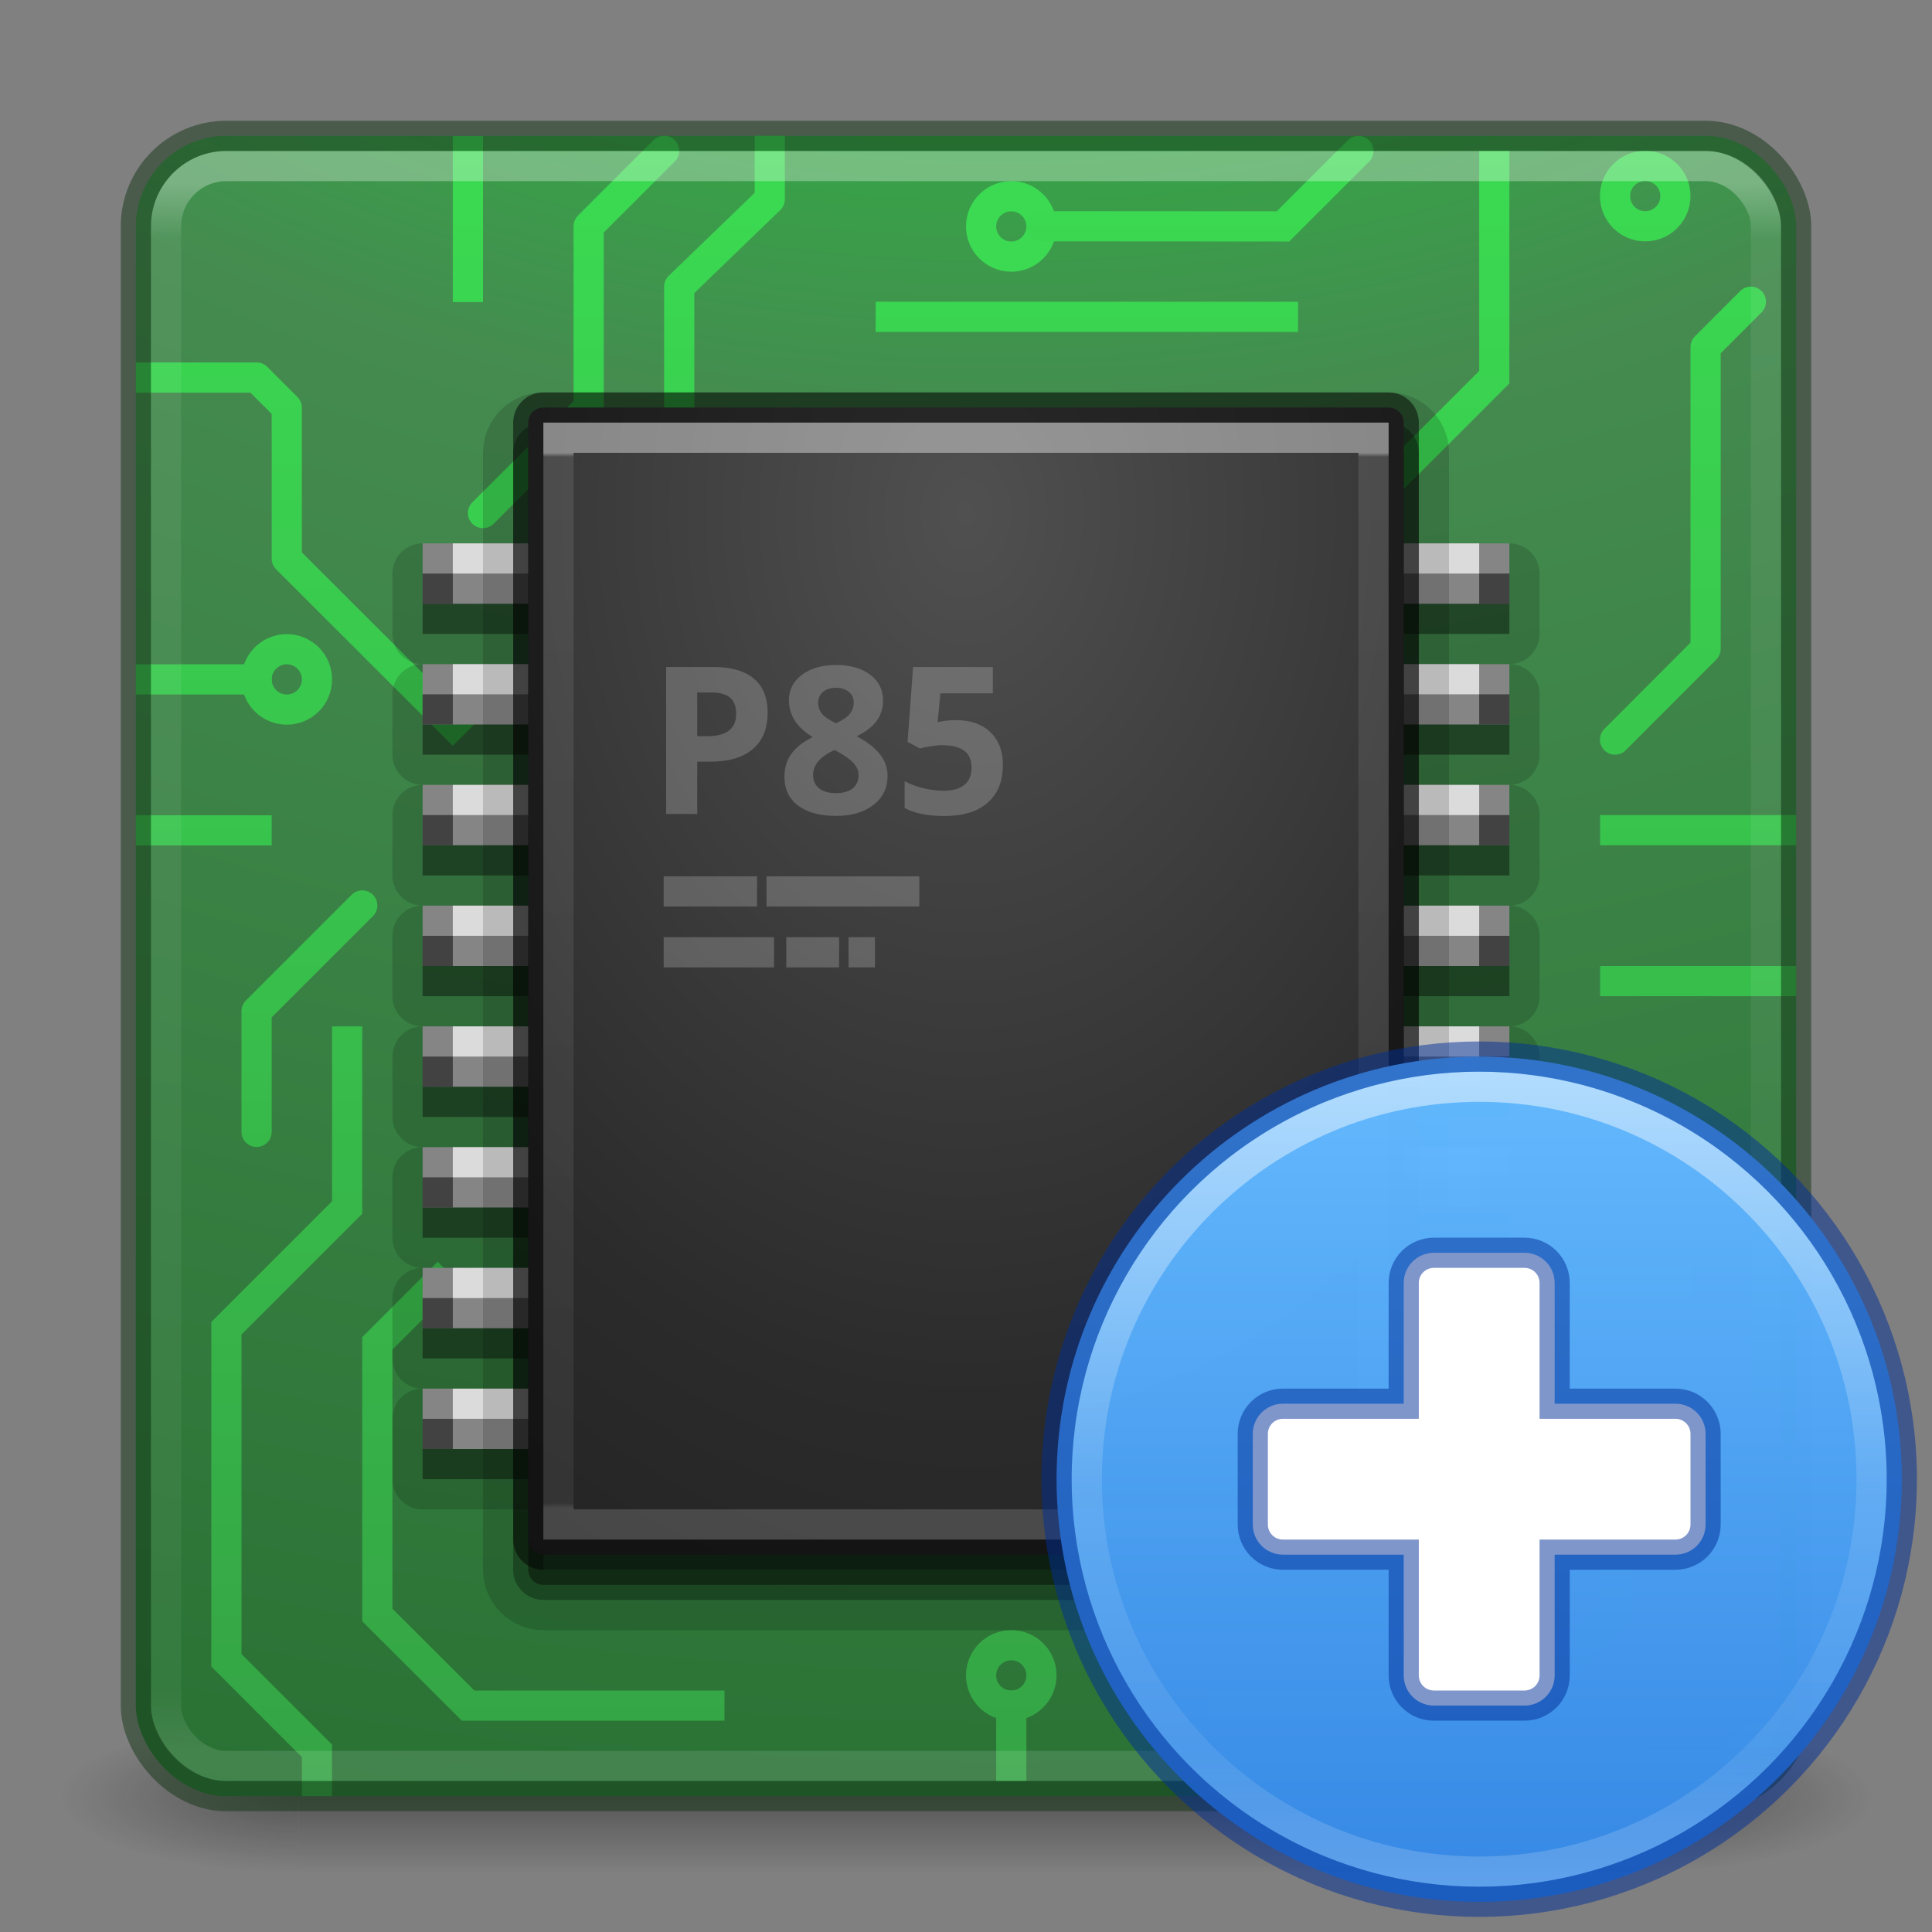 <?xml version="1.0" encoding="UTF-8" standalone="no"?>
<svg
   width="64px"
   height="64px"
   id="svg4332"
   version="1.1"
   sodipodi:docname="jockey.svg"
   inkscape:version="1.2.2 (b0a8486541, 2022-12-01)"
   xmlns:inkscape="http://www.inkscape.org/namespaces/inkscape"
   xmlns:sodipodi="http://sodipodi.sourceforge.net/DTD/sodipodi-0.dtd"
   xmlns:xlink="http://www.w3.org/1999/xlink"
   xmlns="http://www.w3.org/2000/svg"
   xmlns:svg="http://www.w3.org/2000/svg"
   xmlns:rdf="http://www.w3.org/1999/02/22-rdf-syntax-ns#"
   xmlns:cc="http://creativecommons.org/ns#"
   xmlns:dc="http://purl.org/dc/elements/1.1/">
  <rect width="100%" height="100%" fill="#808080" stroke="none"/>
  <sodipodi:namedview
     id="namedview55274"
     pagecolor="#ffffff"
     bordercolor="#000000"
     borderopacity="0.25"
     inkscape:showpageshadow="2"
     inkscape:pageopacity="0.0"
     inkscape:pagecheckerboard="0"
     inkscape:deskcolor="#d1d1d1"
     showgrid="false"
     inkscape:zoom="4.4415145"
     inkscape:cx="65.518192"
     inkscape:cy="52.234435"
     inkscape:window-width="1278"
     inkscape:window-height="1005"
     inkscape:window-x="640"
     inkscape:window-y="22"
     inkscape:window-maximized="0"
     inkscape:current-layer="svg4332" />
  <defs
     id="defs4334">
    <linearGradient
       xlink:href="#linearGradient4270"
       id="linearGradient3904"
       gradientUnits="userSpaceOnUse"
       gradientTransform="matrix(1.432,0,0,1.432,-2.378,-2.378)"
       x1="24"
       y1="5.909"
       x2="24"
       y2="42.092" />
    <linearGradient
       id="linearGradient4270">
      <stop
         offset="0"
         style="stop-color:#ffffff;stop-opacity:1"
         id="stop4272" />
      <stop
         offset="0.035"
         style="stop-color:#ffffff;stop-opacity:0.235"
         id="stop4274" />
      <stop
         offset="0.962"
         style="stop-color:#ffffff;stop-opacity:0.157"
         id="stop4276" />
      <stop
         offset="1"
         style="stop-color:#ffffff;stop-opacity:0.392"
         id="stop4278" />
    </linearGradient>
    <radialGradient
       xlink:href="#linearGradient2867-449-88-871-390-598-476-591-434-148-57-177-8-3-3-6-4-8-8-8-5-3"
       id="radialGradient4147"
       gradientUnits="userSpaceOnUse"
       gradientTransform="matrix(0,13.394,-16.444,0,196.902,-114.894)"
       cx="6.73"
       cy="9.957"
       fx="6.2"
       fy="9.957"
       r="12.672" />
    <radialGradient
       cx="4.993"
       cy="43.5"
       r="2.5"
       fx="4.993"
       fy="43.5"
       id="radialGradient2873-966-168-714"
       xlink:href="#linearGradient3688-166-749-654"
       gradientUnits="userSpaceOnUse"
       gradientTransform="matrix(2.004,0,0,1.4,27.988,-17.4)" />
    <linearGradient
       id="linearGradient3688-166-749-654">
      <stop
         id="stop3088"
         style="stop-color:#181818;stop-opacity:1"
         offset="0" />
      <stop
         id="stop3090"
         style="stop-color:#181818;stop-opacity:0"
         offset="1" />
    </linearGradient>
    <radialGradient
       cx="4.993"
       cy="43.5"
       r="2.5"
       fx="4.993"
       fy="43.5"
       id="radialGradient2875-742-326-419"
       xlink:href="#linearGradient3688-464-309-604"
       gradientUnits="userSpaceOnUse"
       gradientTransform="matrix(2.004,0,0,1.4,-20.012,-104.4)" />
    <linearGradient
       id="linearGradient3688-464-309-604">
      <stop
         id="stop3094"
         style="stop-color:#181818;stop-opacity:1"
         offset="0" />
      <stop
         id="stop3096"
         style="stop-color:#181818;stop-opacity:0"
         offset="1" />
    </linearGradient>
    <linearGradient
       x1="25.058"
       y1="47.028"
       x2="25.058"
       y2="39.999"
       id="linearGradient2877-634-617-908"
       xlink:href="#linearGradient3702-501-757-795"
       gradientUnits="userSpaceOnUse" />
    <linearGradient
       id="linearGradient3702-501-757-795">
      <stop
         id="stop3100"
         style="stop-color:#181818;stop-opacity:0"
         offset="0" />
      <stop
         id="stop3102"
         style="stop-color:#181818;stop-opacity:1"
         offset="0.5" />
      <stop
         id="stop3104"
         style="stop-color:#181818;stop-opacity:0"
         offset="1" />
    </linearGradient>
    <linearGradient
       id="linearGradient2867-449-88-871-390-598-476-591-434-148-57-177-8-3-3-6-4-8-8-8-5-3">
      <stop
         id="stop3750-1-0-7-6-6-1-3-9-3-6"
         style="stop-color:#00ff27;stop-opacity:1"
         offset="0" />
      <stop
         id="stop3752-3-7-4-0-32-8-923-0-7-7"
         style="stop-color:#458b50;stop-opacity:1"
         offset="0.262" />
      <stop
         id="stop3754-1-8-5-2-7-6-7-1-9-5"
         style="stop-color:#176121;stop-opacity:1"
         offset="0.705" />
      <stop
         id="stop3756-1-6-2-6-6-1-96-6-0-3"
         style="stop-color:#2b5131;stop-opacity:1"
         offset="1" />
    </linearGradient>
    <linearGradient
       id="linearGradient4394">
      <stop
         style="stop-color:#35a445;stop-opacity:1"
         offset="0"
         id="stop4396" />
      <stop
         style="stop-color:#3bda52;stop-opacity:1"
         offset="1"
         id="stop4398" />
    </linearGradient>
    <radialGradient
       cx="9.073"
       cy="7.094"
       r="20"
       fx="9.073"
       fy="7.094"
       id="radialGradient4900"
       xlink:href="#linearGradient2867-449-88-871-390-598-476-591-434-148-57-177-8-3-3-6-4-8-8-8-5-9-4-5"
       gradientUnits="userSpaceOnUse"
       gradientTransform="matrix(7.8445964e-7,5.6,-4.2,0,61.796,-33.807)" />
    <linearGradient
       id="linearGradient2867-449-88-871-390-598-476-591-434-148-57-177-8-3-3-6-4-8-8-8-5-9-4-5">
      <stop
         id="stop3750-1-0-7-6-6-1-3-9-3-3-3-6"
         style="stop-color:#505050;stop-opacity:1"
         offset="0" />
      <stop
         id="stop3752-3-7-4-0-32-8-923-0-7-1-1-4"
         style="stop-color:#2b2b2b;stop-opacity:1"
         offset="0.262" />
      <stop
         id="stop3754-1-8-5-2-7-6-7-1-9-8-6-2"
         style="stop-color:#0a0a0a;stop-opacity:1"
         offset="0.705" />
      <stop
         id="stop3756-1-6-2-6-6-1-96-6-0-0-6-2"
         style="stop-color:#000000;stop-opacity:1"
         offset="1" />
    </linearGradient>
    <linearGradient
       x1="24"
       y1="6.733"
       x2="24"
       y2="93.067"
       id="linearGradient4898"
       xlink:href="#linearGradient3967"
       gradientUnits="userSpaceOnUse"
       gradientTransform="matrix(0.297,0,0,0.405,20.865,12.27)" />
    <linearGradient
       id="linearGradient3967">
      <stop
         id="stop3969"
         style="stop-color:#ffffff;stop-opacity:1"
         offset="0" />
      <stop
         id="stop3971"
         style="stop-color:#ffffff;stop-opacity:0.235"
         offset="0.004" />
      <stop
         id="stop3973"
         style="stop-color:#ffffff;stop-opacity:0.157"
         offset="0.995" />
      <stop
         id="stop3975"
         style="stop-color:#ffffff;stop-opacity:0.392"
         offset="1" />
    </linearGradient>
    <linearGradient
       xlink:href="#linearGradient4394"
       id="linearGradient4881"
       x1="37"
       y1="59"
       x2="37"
       y2="5"
       gradientUnits="userSpaceOnUse" />
    <linearGradient
       xlink:href="#linearGradient4394"
       id="linearGradient5018"
       gradientUnits="userSpaceOnUse"
       x1="37"
       y1="59"
       x2="37"
       y2="5"
       gradientTransform="matrix(0,1,-1,0,63.5,-5.994)" />
    <linearGradient
       xlink:href="#linearGradient4394"
       id="linearGradient5020"
       gradientUnits="userSpaceOnUse"
       x1="37"
       y1="59"
       x2="37"
       y2="5"
       gradientTransform="matrix(0,1,-1,0,63.5,-5.994)" />
    <linearGradient
       xlink:href="#linearGradient4394"
       id="linearGradient5022"
       gradientUnits="userSpaceOnUse"
       x1="37"
       y1="59"
       x2="37"
       y2="5"
       gradientTransform="matrix(0,1,-1,0,63.5,-5.994)" />
    <linearGradient
       gradientTransform="matrix(0.703,0,0,0.703,-1.407,31.181)"
       gradientUnits="userSpaceOnUse"
       xlink:href="#linearGradient4011"
       id="linearGradient12398-3"
       y2="44.341"
       x2="71.204"
       y1="6.238"
       x1="71.204" />
    <linearGradient
       id="linearGradient4011">
      <stop
         offset="0"
         style="stop-color:#ffffff;stop-opacity:1"
         id="stop4013" />
      <stop
         offset="0.508"
         style="stop-color:#ffffff;stop-opacity:0.235"
         id="stop4015-3" />
      <stop
         offset="0.835"
         style="stop-color:#ffffff;stop-opacity:0.157"
         id="stop4017-2" />
      <stop
         offset="1"
         style="stop-color:#ffffff;stop-opacity:0.392"
         id="stop4019" />
    </linearGradient>
    <linearGradient
       gradientTransform="matrix(1.073,0,0,0.802,-2138.76,-2537.774)"
       gradientUnits="userSpaceOnUse"
       xlink:href="#linearGradient947"
       id="linearGradient11527-6-5"
       y2="3241.997"
       x2="2035.165"
       y1="3208.074"
       x1="2035.165" />
    <linearGradient
       id="linearGradient947">
      <stop
         id="stop943"
         style="stop-color:#64baff;stop-opacity:1"
         offset="0" />
      <stop
         id="stop945"
         style="stop-color:#3689e6;stop-opacity:1"
         offset="1" />
    </linearGradient>
  </defs>
  <g
     transform="matrix(1.5,0,0,0.556,-4,35.889)"
     id="g2036"
     style="display:inline">
    <g
       transform="matrix(1.053,0,0,1.286,-1.263,-13.429)"
       id="g3712"
       style="opacity:0.4">
      <rect
         width="5"
         height="7"
         x="38"
         y="40"
         id="rect2801"
         style="fill:url(#radialGradient2873-966-168-714);fill-opacity:1;stroke:none" />
      <rect
         width="5"
         height="7"
         x="-10"
         y="-47"
         transform="scale(-1,-1)"
         id="rect3696"
         style="fill:url(#radialGradient2875-742-326-419);fill-opacity:1;stroke:none" />
      <rect
         width="28"
         height="7"
         x="10"
         y="40"
         id="rect3700"
         style="fill:url(#linearGradient2877-634-617-908);fill-opacity:1;stroke:none" />
    </g>
  </g>
  <rect
     style="color:#000000;display:inline;overflow:visible;visibility:visible;fill:url(#radialGradient4147);fill-opacity:1;fill-rule:nonzero;stroke:none;stroke-width:1;marker:none;enable-background:accumulate"
     id="rect5505-21-3-8-5-2-9"
     y="4.5"
     x="4.5"
     ry="3"
     rx="3"
     height="55"
     width="55" />
  <g
     id="g4821"
     style="stroke:url(#linearGradient4881)">
    <g
       id="g4776"
       style="stroke:url(#linearGradient4881)">
      <path
         id="path4744"
         d="m 22.5,13.495 0,-4 3,-2.895 3.2e-5,-1.605"
         style="fill:none;fill-rule:evenodd;stroke:url(#linearGradient4881);stroke-width:1px;stroke-linecap:square;stroke-linejoin:round;stroke-opacity:1" />
      <path
         id="path4736"
         d="m 48.5,52.5 -12.993,0 -3.007,-3 0,-2"
         style="fill:none;fill-rule:evenodd;stroke:url(#linearGradient4881);stroke-width:1px;stroke-linecap:square;stroke-linejoin:miter;stroke-opacity:1" />
      <path
         style="fill:none;fill-rule:evenodd;stroke:url(#linearGradient4881);stroke-width:1px;stroke-linecap:round;stroke-linejoin:round;stroke-opacity:1"
         d="m 16,16.995 3.5,-3.5 0,-6 2.5,-2.5"
         id="path4610" />
      <path
         id="path4238"
         d="m 29.5,10.495 c 0,0.552 -0.448,1 -1,1 -0.552,0 -1,-0.448 -1,-1 0,-0.552 0.448,-1 1,-1 0.552,0 1,0.448 1,1 z"
         style="opacity:1;fill:none;fill-opacity:1;stroke:url(#linearGradient4881);stroke-width:1;stroke-linecap:square;stroke-linejoin:miter;stroke-miterlimit:4;stroke-dasharray:none;stroke-opacity:1" />
      <path
         style="fill:none;fill-rule:evenodd;stroke:url(#linearGradient4881);stroke-width:1px;stroke-linecap:square;stroke-linejoin:miter;stroke-opacity:1"
         d="m 29.507,10.495 12.993,0"
         id="path4305" />
      <path
         id="circle4307"
         d="m 44.5,10.495 c 0,0.552 -0.448,1 -1,1 -0.552,0 -1,-0.448 -1,-1 0,-0.552 0.448,-1 1,-1 0.552,0 1,0.448 1,1 z"
         style="opacity:1;fill:none;fill-opacity:1;stroke:url(#linearGradient4881);stroke-width:1;stroke-linecap:square;stroke-linejoin:miter;stroke-miterlimit:4;stroke-dasharray:none;stroke-opacity:1" />
      <path
         id="circle4309"
         d="m 55.5,6.495 c 0,0.552 -0.448,1 -1,1 -0.552,0 -1,-0.448 -1,-1 0,-0.552 0.448,-1 1,-1 0.552,0 1,0.448 1,1 z"
         style="opacity:1;fill:none;fill-opacity:1;stroke:url(#linearGradient4881);stroke-width:1;stroke-linecap:square;stroke-linejoin:miter;stroke-miterlimit:4;stroke-dasharray:none;stroke-opacity:1" />
      <path
         id="circle4311"
         d="m 57.505,42.5 c 0,0.552 -0.448,1 -1,1 -0.552,0 -1,-0.448 -1,-1 0,-0.552 0.448,-1 1,-1 0.552,0 1,0.448 1,1 z"
         style="opacity:1;fill:none;fill-opacity:1;stroke:url(#linearGradient4881);stroke-width:1;stroke-linecap:square;stroke-linejoin:miter;stroke-miterlimit:4;stroke-dasharray:none;stroke-opacity:1" />
      <path
         id="circle4313"
         d="m 10.5,22.506 c 0,0.552 -0.448,1 -1,1 -0.552,0 -1,-0.448 -1,-1 0,-0.552 0.448,-1 1,-1 0.552,0 1,0.448 1,1 z"
         style="opacity:1;fill:none;fill-opacity:1;stroke:url(#linearGradient4881);stroke-width:1;stroke-linecap:square;stroke-linejoin:miter;stroke-miterlimit:4;stroke-dasharray:none;stroke-opacity:1" />
      <path
         id="circle4315"
         d="m 16.5,10.506 c 0,0.552 -0.448,1 -1,1 -0.552,0 -1,-0.448 -1,-1 0,-0.552 0.448,-1 1,-1 0.552,0 1,0.448 1,1 z"
         style="opacity:1;fill:none;fill-opacity:1;stroke:url(#linearGradient4881);stroke-width:1;stroke-linecap:square;stroke-linejoin:miter;stroke-miterlimit:4;stroke-dasharray:none;stroke-opacity:1" />
      <path
         id="path4317"
         d="m 15.5,5.006 0,4.5"
         style="fill:none;fill-rule:evenodd;stroke:url(#linearGradient4881);stroke-width:1px;stroke-linecap:square;stroke-linejoin:miter;stroke-opacity:1" />
      <path
         style="fill:none;fill-rule:evenodd;stroke:url(#linearGradient4881);stroke-width:1px;stroke-linecap:square;stroke-linejoin:miter;stroke-opacity:1"
         d="m 54.5,7.488 0,12"
         id="path4319" />
      <path
         id="path4321"
         d="m 53.5,24.5 3,-3.005 0,-10 1.5,-1.5"
         style="fill:none;fill-rule:evenodd;stroke:url(#linearGradient4881);stroke-width:1px;stroke-linecap:round;stroke-linejoin:round;stroke-opacity:1" />
      <path
         style="fill:none;fill-rule:evenodd;stroke:url(#linearGradient4881);stroke-width:1px;stroke-linecap:round;stroke-linejoin:round;stroke-opacity:1"
         d="m 53.005,58.995 3.5,-3.5 0,-9 -1.5,-1.5"
         id="path4323" />
      <path
         id="path4325"
         d="m 55.505,42.5 -14,0"
         style="fill:none;fill-rule:evenodd;stroke:url(#linearGradient4881);stroke-width:1px;stroke-linecap:square;stroke-linejoin:miter;stroke-opacity:1" />
      <path
         style="fill:none;fill-rule:evenodd;stroke:url(#linearGradient4881);stroke-width:1px;stroke-linecap:round;stroke-linejoin:round;stroke-opacity:1"
         d="m 15,21.006 -3.5,-3.5 0,-8 -4.5,-4.5"
         id="path4327" />
      <path
         id="path4329"
         d="m 15,24 -5.5,-5.494 0,-5 -1,-1 -3.5,0"
         style="fill:none;fill-rule:evenodd;stroke:url(#linearGradient4881);stroke-width:1px;stroke-linecap:square;stroke-linejoin:round;stroke-opacity:1" />
      <path
         id="circle4333"
         d="m 23.507,56.5 c 0,0.552 0.448,1 1,1 0.552,0 1,-0.448 1,-1 0,-0.552 -0.448,-1 -1,-1 -0.552,0 -1,0.448 -1,1 z"
         style="opacity:1;fill:none;fill-opacity:1;stroke:url(#linearGradient4881);stroke-width:1;stroke-linecap:square;stroke-linejoin:miter;stroke-miterlimit:4;stroke-dasharray:none;stroke-opacity:1" />
      <path
         id="path4335"
         d="m 23.5,56.5 -7.993,0 -3.007,-3 0,-9 2,-2"
         style="fill:none;fill-rule:evenodd;stroke:url(#linearGradient4881);stroke-width:1px;stroke-linecap:square;stroke-linejoin:miter;stroke-opacity:1" />
      <path
         style="fill:none;fill-rule:evenodd;stroke:url(#linearGradient4881);stroke-width:1px;stroke-linecap:butt;stroke-linejoin:miter;stroke-opacity:1"
         d="m 12.5,59 0,-2 -3,-3 0,-6 0,-2"
         id="path4339" />
      <path
         style="fill:none;fill-rule:evenodd;stroke:url(#linearGradient4881);stroke-width:1px;stroke-linecap:square;stroke-linejoin:miter;stroke-opacity:1"
         d="m 10.5,59 0,0 0,-1 -3,-3 0,-11 4,-4 0,-5.5"
         id="path4341" />
      <path
         style="fill:none;fill-rule:evenodd;stroke:url(#linearGradient4881);stroke-width:1px;stroke-linecap:square;stroke-linejoin:miter;stroke-opacity:1"
         d="m 52.5,9.495 0,7 -7,7"
         id="path4345" />
      <path
         style="fill:none;fill-rule:evenodd;stroke:url(#linearGradient4881);stroke-width:1px;stroke-linecap:square;stroke-linejoin:round;stroke-opacity:1"
         d="m 8.5,22.506 -3.5,0"
         id="path4608" />
      <path
         style="opacity:1;fill:none;fill-opacity:1;stroke:url(#linearGradient4881);stroke-width:1;stroke-linecap:square;stroke-linejoin:miter;stroke-miterlimit:4;stroke-dasharray:none;stroke-opacity:1"
         d="m 10.5,27.506 c 0,0.552 -0.448,1 -1,1 -0.552,0 -1,-0.448 -1,-1 0,-0.552 0.448,-1 1,-1 0.552,0 1,0.448 1,1 z"
         id="path4612" />
      <path
         id="path4614"
         d="m 8.5,27.506 -3.5,0"
         style="fill:none;fill-rule:evenodd;stroke:url(#linearGradient4881);stroke-width:1px;stroke-linecap:square;stroke-linejoin:round;stroke-opacity:1" />
      <path
         style="opacity:1;fill:none;fill-opacity:1;stroke:url(#linearGradient4881);stroke-width:1;stroke-linecap:square;stroke-linejoin:miter;stroke-miterlimit:4;stroke-dasharray:none;stroke-opacity:1"
         d="m 19.5,53.495 c 0,0.552 -0.448,1 -1,1 -0.552,0 -1,-0.448 -1,-1 0,-0.552 0.448,-1 1,-1 0.552,0 1,0.448 1,1 z"
         id="path4616" />
      <path
         style="opacity:1;fill:none;fill-opacity:1;stroke:url(#linearGradient4881);stroke-width:1;stroke-linecap:square;stroke-linejoin:miter;stroke-miterlimit:4;stroke-dasharray:none;stroke-opacity:1"
         d="m 50.5,52.495 c 0,0.552 -0.448,1 -1,1 -0.552,0 -1,-0.448 -1,-1 0,-0.552 0.448,-1 1,-1 0.552,0 1,0.448 1,1 z"
         id="path4620" />
      <path
         style="opacity:1;fill:none;fill-opacity:1;stroke:url(#linearGradient4881);stroke-width:1;stroke-linecap:square;stroke-linejoin:miter;stroke-miterlimit:4;stroke-dasharray:none;stroke-opacity:1"
         d="m 51.505,27.5 c 0,0.552 0.448,1 1,1 0.552,0 1,-0.448 1,-1 0,-0.552 -0.448,-1 -1,-1 -0.552,0 -1,0.448 -1,1 z"
         id="path4622" />
      <path
         style="fill:none;fill-rule:evenodd;stroke:url(#linearGradient4881);stroke-width:1px;stroke-linecap:square;stroke-linejoin:miter;stroke-opacity:1"
         d="m 53.505,27.5 5.495,0"
         id="path4624" />
      <path
         style="opacity:1;fill:none;fill-opacity:1;stroke:url(#linearGradient4881);stroke-width:1;stroke-linecap:square;stroke-linejoin:miter;stroke-miterlimit:4;stroke-dasharray:none;stroke-opacity:1"
         d="m 50.505,47.5 c 0,0.552 -0.448,1 -1,1 -0.552,0 -1,-0.448 -1,-1 0,-0.552 0.448,-1 1,-1 0.552,0 1,0.448 1,1 z"
         id="path4764" />
      <path
         style="fill:none;fill-rule:evenodd;stroke:url(#linearGradient4881);stroke-width:1px;stroke-linecap:square;stroke-linejoin:miter;stroke-opacity:1"
         d="m 48.505,47.5 -6,0"
         id="path4766" />
      <path
         id="path4772"
         d="m 56.5,39 -4,0 -3,-3 0,-6 0,-8"
         style="fill:none;fill-rule:evenodd;stroke:url(#linearGradient4881);stroke-width:1px;stroke-linecap:butt;stroke-linejoin:miter;stroke-opacity:1" />
      <path
         id="path4754"
         d="m 49.5,5.495 0,7 -7,7"
         style="fill:none;fill-rule:evenodd;stroke:url(#linearGradient4881);stroke-width:1px;stroke-linecap:square;stroke-linejoin:miter;stroke-opacity:1" />
      <path
         style="fill:none;fill-rule:evenodd;stroke:url(#linearGradient4881);stroke-width:1px;stroke-linecap:square;stroke-linejoin:miter;stroke-opacity:1"
         d="m 19.5,53.5 6.993,0 3.007,3 0,2"
         id="path4734" />
      <path
         id="path4740"
         d="M 40.507,56.495 50.5,56.5 53.5,53.495 53.5,48.5"
         style="fill:none;fill-rule:evenodd;stroke:url(#linearGradient4881);stroke-width:1px;stroke-linecap:square;stroke-linejoin:miter;stroke-opacity:1" />
      <path
         style="opacity:1;fill:none;fill-opacity:1;stroke:url(#linearGradient4881);stroke-width:1;stroke-linecap:square;stroke-linejoin:miter;stroke-miterlimit:4;stroke-dasharray:none;stroke-opacity:1"
         d="m 40.5,56.495 c 0,0.552 -0.448,1 -1,1 -0.552,0 -1,-0.448 -1,-1 0,-0.552 0.448,-1 1,-1 0.552,0 1,0.448 1,1 z"
         id="path4738" />
      <path
         transform="matrix(0,1,-1,0,36.006,-22)"
         id="path4746"
         d="m 30.5,2.506 c 0,0.552 -0.448,1 -1,1 -0.552,0 -1,-0.448 -1,-1 0,-0.552 0.448,-1 1,-1 0.552,0 1,0.448 1,1 z"
         style="opacity:1;fill:none;fill-opacity:1;stroke:url(#linearGradient4881);stroke-width:1;stroke-linecap:square;stroke-linejoin:miter;stroke-miterlimit:4;stroke-dasharray:none;stroke-opacity:1" />
      <path
         transform="matrix(0,1,-1,0,36.006,-22)"
         style="fill:none;fill-rule:evenodd;stroke:url(#linearGradient4881);stroke-width:1px;stroke-linecap:square;stroke-linejoin:round;stroke-opacity:1"
         d="m 28.5,2.506 -1.5,0"
         id="path4748" />
      <path
         id="path4756"
         d="m 12,29.995 -3.5,3.5 0,4"
         style="fill:none;fill-rule:evenodd;stroke:url(#linearGradient4881);stroke-width:1px;stroke-linecap:round;stroke-linejoin:round;stroke-opacity:1" />
      <path
         id="path4758"
         d="m 9.5,38.506 c 0,0.552 -0.448,1 -1,1 -0.552,0 -1,-0.448 -1,-1 0,-0.552 0.448,-1 1,-1 0.552,0 1,0.448 1,1 z"
         style="opacity:1;fill:none;fill-opacity:1;stroke:url(#linearGradient4881);stroke-width:1;stroke-linecap:square;stroke-linejoin:miter;stroke-miterlimit:4;stroke-dasharray:none;stroke-opacity:1" />
      <path
         id="path4760"
         d="M 34.507,7.495 42.5,7.5 45,5"
         style="fill:none;fill-rule:evenodd;stroke:url(#linearGradient4881);stroke-width:1px;stroke-linecap:round;stroke-linejoin:miter;stroke-opacity:1" />
      <path
         id="path4768"
         d="m 51.505,32.5 c 0,0.552 0.448,1 1,1 0.552,0 1,-0.448 1,-1 0,-0.552 -0.448,-1 -1,-1 -0.552,0 -1,0.448 -1,1 z"
         style="opacity:1;fill:none;fill-opacity:1;stroke:url(#linearGradient4881);stroke-width:1;stroke-linecap:square;stroke-linejoin:miter;stroke-miterlimit:4;stroke-dasharray:none;stroke-opacity:1" />
      <path
         id="path4770"
         d="m 53.505,32.5 5.495,0"
         style="fill:none;fill-rule:evenodd;stroke:url(#linearGradient4881);stroke-width:1px;stroke-linecap:square;stroke-linejoin:miter;stroke-opacity:1" />
      <g
         id="g5008"
         style="stroke:url(#linearGradient5022)"
         transform="matrix(0,-1,1,0,5.994,63.5)">
        <path
           style="opacity:1;fill:none;fill-opacity:1;stroke:url(#linearGradient5018);stroke-width:1;stroke-linecap:square;stroke-linejoin:miter;stroke-miterlimit:4;stroke-dasharray:none;stroke-opacity:1"
           d="m 9,27.506 c 0,0.552 -0.448,1 -1,1 -0.552,0 -1,-0.448 -1,-1 0,-0.552 0.448,-1 1,-1 0.552,0 1,0.448 1,1 z"
           id="path5004" />
        <path
           id="path5006"
           d="m 7,27.506 -2,0"
           style="fill:none;fill-rule:evenodd;stroke:url(#linearGradient5020);stroke-width:1px;stroke-linecap:square;stroke-linejoin:round;stroke-opacity:1" />
      </g>
    </g>
  </g>
  <rect
     width="53"
     height="53"
     rx="2"
     ry="2"
     x="5.5"
     y="5.5"
     id="rect6741"
     style="opacity:0.3;fill:none;stroke:url(#linearGradient3904);stroke-width:1;stroke-linecap:round;stroke-linejoin:round;stroke-miterlimit:4;stroke-dasharray:none;stroke-dashoffset:0;stroke-opacity:1" />
  <rect
     width="55"
     height="55"
     rx="3"
     ry="3"
     x="4.5"
     y="4.5"
     id="rect5505-21-9"
     style="color:#000000;display:inline;overflow:visible;visibility:visible;opacity:0.5;fill:none;stroke:#153719;stroke-width:1;stroke-linecap:round;stroke-linejoin:round;stroke-miterlimit:4;stroke-dasharray:none;stroke-dashoffset:0;stroke-opacity:1;marker:none;enable-background:accumulate" />
  <g
     id="g4750"
     transform="matrix(0,1,-1,0,36.006,-21)" />
  <g
     id="g5323">
    <path
       id="path4697"
       d="M 14 19 L 14 21 L 50 21 L 50 19 L 14 19 z M 14 23 L 14 25 L 50 25 L 50 23 L 14 23 z M 14 27 L 14 29 L 50 29 L 50 27 L 14 27 z M 14 31 L 14 33 L 50 33 L 50 31 L 14 31 z M 14 35 L 14 37 L 50 37 L 50 35 L 14 35 z M 14 39 L 14 41 L 50 41 L 50 39 L 14 39 z M 14 43 L 14 45 L 50 45 L 50 43 L 14 43 z M 14 47 L 14 49 L 50 49 L 50 47 L 14 47 z "
       style="opacity:0.15;fill:#000000;fill-opacity:1;stroke:#000000;stroke-width:2;stroke-linejoin:round;stroke-miterlimit:4;stroke-dasharray:none;stroke-opacity:1" />
    <path
       id="path4699"
       d="M 14 19 L 14 21 L 50 21 L 50 19 L 14 19 z M 14 23 L 14 25 L 50 25 L 50 23 L 14 23 z M 14 27 L 14 29 L 50 29 L 50 27 L 14 27 z M 14 31 L 14 33 L 50 33 L 50 31 L 14 31 z M 14 35 L 14 37 L 50 37 L 50 35 L 14 35 z M 14 39 L 14 41 L 50 41 L 50 39 L 14 39 z M 14 43 L 14 45 L 50 45 L 50 43 L 14 43 z M 14 47 L 14 49 L 50 49 L 50 47 L 14 47 z "
       style="opacity:0.3;fill:#000000;fill-opacity:1;stroke:none;stroke-width:1;stroke-linejoin:miter;stroke-miterlimit:4;stroke-dasharray:none;stroke-opacity:1" />
    <path
       id="path4701"
       d="m 14,18 0,0.5 0,1.5 36,0 0,-2 -36,0 z m 0,4 0,0.5 0,1.5 36,0 0,-2 -36,0 z m 0,4 0,0.5 0,1.5 36,0 0,-2 -36,0 z m 0,4 0,0.5 0,1.5 36,0 0,-2 -36,0 z m 0,4 0,0.5 0,1.5 36,0 0,-2 -36,0 z m 0,4 0,0.5 0,1.5 36,0 0,-2 -36,0 z m 0,4 0,0.5 0,1.5 36,0 0,-2 -36,0 z m 0,4 0,0.5 0,1.5 36,0 0,-2 -36,0 z"
       style="color:#000000;font-style:normal;font-variant:normal;font-weight:normal;font-stretch:normal;font-size:medium;line-height:normal;font-family:sans-serif;text-indent:0;text-align:start;text-decoration:none;text-decoration-line:none;text-decoration-style:solid;text-decoration-color:#000000;letter-spacing:normal;word-spacing:normal;text-transform:none;direction:ltr;block-progression:tb;writing-mode:lr-tb;baseline-shift:baseline;text-anchor:start;white-space:normal;clip-rule:nonzero;display:inline;overflow:visible;visibility:visible;opacity:1;isolation:auto;mix-blend-mode:normal;color-interpolation:sRGB;color-interpolation-filters:linearRGB;solid-color:#000000;solid-opacity:1;fill:#858585;fill-opacity:1;fill-rule:nonzero;stroke:none;stroke-width:1;stroke-linecap:butt;stroke-linejoin:miter;stroke-miterlimit:4;stroke-dasharray:none;stroke-dashoffset:0;stroke-opacity:1;color-rendering:auto;image-rendering:auto;shape-rendering:auto;text-rendering:auto;enable-background:accumulate" />
    <path
       id="path4703"
       d="m 15,18 0,1 34,0 0,-1 z m 0,4 0,1 34,0 0,-1 z m 0,4 0,1 34,0 0,-1 z m 0,4 0,1 34,0 0,-1 z m 0,4 0,1 34,0 0,-1 z m 0,4 0,1 34,0 0,-1 z m 0,4 0,1 34,0 0,-1 z m 0,4 0,1 34,0 0,-1 z"
       style="opacity:0.7;fill:#ffffff;fill-opacity:1;stroke:none;stroke-width:1;stroke-linejoin:miter;stroke-miterlimit:4;stroke-dasharray:none;stroke-opacity:1" />
    <path
       style="color:#000000;display:inline;overflow:visible;visibility:visible;opacity:0.15;fill:#000000;fill-opacity:1;fill-rule:nonzero;stroke:#000000;stroke-width:3;stroke-linecap:round;stroke-linejoin:round;stroke-miterlimit:4;stroke-dasharray:none;stroke-dashoffset:0;stroke-opacity:1;marker:none;enable-background:accumulate"
       d="m 18,14.5 28,0 c 0.277,0 0.5,0.223 0.5,0.5 l 0,37 c 0,0.277 -0.223,0.5 -0.5,0.5 l -28,0 c -0.277,0 -0.5,-0.223 -0.5,-0.5 l 0,-37 c 0,-0.277 0.223,-0.5 0.5,-0.5 z"
       id="rect4450" />
    <path
       style="color:#000000;display:inline;overflow:visible;visibility:visible;opacity:0.3;fill:#000000;fill-opacity:1;fill-rule:nonzero;stroke:#000000;stroke-width:1;stroke-linecap:round;stroke-linejoin:round;stroke-miterlimit:4;stroke-dasharray:none;stroke-dashoffset:0;stroke-opacity:1;marker:none;enable-background:accumulate"
       d="m 18,14.5 28,0 c 0.277,0 0.5,0.223 0.5,0.5 l 0,37 c 0,0.277 -0.223,0.5 -0.5,0.5 l -28,0 c -0.277,0 -0.5,-0.223 -0.5,-0.5 l 0,-37 c 0,-0.277 0.223,-0.5 0.5,-0.5 z"
       id="rect4448" />
    <path
       style="color:#000000;display:inline;overflow:visible;visibility:visible;fill:url(#radialGradient4900);fill-opacity:1;fill-rule:nonzero;stroke:#000000;stroke-width:1;stroke-linecap:round;stroke-linejoin:round;stroke-miterlimit:4;stroke-dasharray:none;stroke-dashoffset:0;stroke-opacity:0.498;marker:none;enable-background:accumulate"
       d="m 18,13.5 28,0 c 0.277,0 0.5,0.223 0.5,0.5 l 0,37 c 0,0.277 -0.223,0.5 -0.5,0.5 l -28,0 c -0.277,0 -0.5,-0.223 -0.5,-0.5 l 0,-37 c 0,-0.277 0.223,-0.5 0.5,-0.5 z"
       id="rect5505-21-5" />
    <path
       style="opacity:0.4;fill:none;stroke:url(#linearGradient4898);stroke-width:1;stroke-linecap:round;stroke-linejoin:miter;stroke-miterlimit:4;stroke-dasharray:none;stroke-dashoffset:0;stroke-opacity:1"
       d="m 18.5,14.5 27,0 0,36 -27,0 z"
       id="rect6741-1-6-5" />
    <path
       id="text4325"
       d="m 27.695,22.03 c -0.464,0 -0.839,0.107 -1.127,0.322 -0.289,0.215 -0.434,0.496 -0.434,0.845 0,0.238 0.062,0.458 0.184,0.658 0.122,0.2 0.322,0.387 0.6,0.562 -0.326,0.164 -0.565,0.355 -0.714,0.57 -0.147,0.215 -0.219,0.461 -0.219,0.738 0,0.415 0.151,0.736 0.456,0.962 0.304,0.227 0.722,0.341 1.255,0.341 0.511,0 0.923,-0.12 1.237,-0.362 0.313,-0.244 0.469,-0.568 0.469,-0.967 0,-0.253 -0.08,-0.485 -0.24,-0.696 -0.158,-0.213 -0.417,-0.418 -0.781,-0.613 0.307,-0.153 0.529,-0.326 0.666,-0.52 0.138,-0.195 0.205,-0.418 0.205,-0.666 0,-0.36 -0.143,-0.645 -0.429,-0.856 -0.284,-0.213 -0.661,-0.32 -1.127,-0.32 z m -5.629,0.064 0,4.869 1.031,0 0,-1.732 0.442,0 c 0.604,0 1.07,-0.138 1.397,-0.416 0.329,-0.278 0.493,-0.678 0.493,-1.202 0,-0.504 -0.152,-0.885 -0.461,-1.138 -0.306,-0.255 -0.758,-0.381 -1.349,-0.381 z m 8.182,0 -0.184,2.481 0.41,0.219 c 0.089,-0.027 0.204,-0.05 0.346,-0.072 0.142,-0.024 0.271,-0.037 0.389,-0.037 0.651,0 0.975,0.245 0.975,0.736 0,0.515 -0.315,0.773 -0.943,0.773 -0.209,0 -0.428,-0.028 -0.661,-0.085 -0.233,-0.06 -0.438,-0.136 -0.613,-0.229 l 0,0.888 c 0.333,0.175 0.769,0.264 1.311,0.264 0.624,0 1.104,-0.147 1.439,-0.44 0.335,-0.293 0.504,-0.711 0.504,-1.255 0,-0.46 -0.139,-0.823 -0.418,-1.087 -0.278,-0.264 -0.654,-0.394 -1.125,-0.394 -0.2,0 -0.366,0.014 -0.501,0.045 l -0.117,0.024 0.091,-0.957 1.738,0 0,-0.872 z m -2.559,0.688 c 0.173,0 0.315,0.044 0.426,0.133 0.111,0.089 0.165,0.209 0.165,0.362 0,0.14 -0.044,0.264 -0.131,0.37 -0.087,0.107 -0.238,0.212 -0.456,0.315 -0.224,-0.111 -0.38,-0.218 -0.466,-0.322 -0.084,-0.107 -0.125,-0.229 -0.125,-0.362 0,-0.151 0.053,-0.268 0.16,-0.357 0.109,-0.091 0.251,-0.139 0.426,-0.139 z m -4.592,0.157 0.469,0 c 0.282,0 0.49,0.058 0.621,0.173 0.133,0.116 0.2,0.294 0.2,0.536 0,0.24 -0.08,0.425 -0.237,0.552 -0.158,0.124 -0.394,0.187 -0.712,0.187 l -0.341,0 z m 4.547,1.903 c 0.282,0.147 0.486,0.285 0.61,0.416 0.127,0.129 0.189,0.267 0.189,0.416 0,0.18 -0.063,0.326 -0.189,0.437 -0.127,0.109 -0.318,0.163 -0.573,0.163 -0.231,0 -0.413,-0.053 -0.546,-0.16 -0.133,-0.107 -0.2,-0.254 -0.2,-0.445 0,-0.333 0.236,-0.609 0.709,-0.826 z"
       style="font-style:normal;font-variant:normal;font-weight:bold;font-stretch:normal;font-size:5px;line-height:125%;font-family:'Open Sans';-inkscape-font-specification:'Open Sans Bold';letter-spacing:0px;word-spacing:0px;opacity:0.2;fill:#ffffff;fill-opacity:1;stroke:none;stroke-width:1px;stroke-linecap:butt;stroke-linejoin:miter;stroke-opacity:1" />
    <path
       style="opacity:0.2;fill:none;stroke:#ffffff;stroke-width:1px;stroke-linecap:butt;stroke-linejoin:miter;stroke-opacity:1"
       id="path3475"
       d="m 21.985,29.53 3.094,0 z m 3.406,0 5.062,0 z m -3.406,2.016 3.656,0 z m 4.062,0 1.75,0 z m 2.062,0 0.875,0 z" />
    <path
       id="path4999"
       d="m 14,19 0,1 1,0 0,-1 -1,0 z m 35,0 0,1 1,0 0,-1 -1,0 z m -35,4 0,1 1,0 0,-1 -1,0 z m 35,0 0,1 1,0 0,-1 -1,0 z m -35,4 0,1 1,0 0,-1 -1,0 z m 35,0 0,1 1,0 0,-1 -1,0 z m -35,4 0,1 1,0 0,-1 -1,0 z m 35,0 0,1 1,0 0,-1 -1,0 z m -35,4 0,1 1,0 0,-1 -1,0 z m 35,0 0,1 1,0 0,-1 -1,0 z m -35,4 0,1 1,0 0,-1 -1,0 z m 35,0 0,1 1,0 0,-1 -1,0 z m -35,4 0,1 1,0 0,-1 -1,0 z m 35,0 0,1 1,0 0,-1 -1,0 z m -35,4 0,1 1,0 0,-1 -1,0 z m 35,0 0,1 1,0 0,-1 -1,0 z"
       style="opacity:0.5;fill:#000000;fill-opacity:1;stroke:none;stroke-width:1;stroke-linejoin:miter;stroke-miterlimit:4;stroke-dasharray:none;stroke-opacity:1" />
  </g>
  <path
     style="color:#000000;display:inline;overflow:visible;visibility:visible;opacity:0.99;fill:url(#linearGradient11527-6-5);fill-opacity:1;fill-rule:nonzero;stroke:none;stroke-width:1;marker:none;enable-background:accumulate"
     id="path2555-7-8-5-0-9"
     d="M 49,35 C 41.275,35 35,41.275 35,49 35,56.725 41.275,63 49,63 56.725,63 63,56.725 63,49 63,41.275 56.725,35 49,35 Z" />
  <path
     style="color:#000000;display:inline;overflow:visible;visibility:visible;opacity:0.5;fill:none;stroke:url(#linearGradient12398-3);stroke-width:1;stroke-linecap:round;stroke-linejoin:round;stroke-miterlimit:4;stroke-dasharray:none;stroke-dashoffset:0;stroke-opacity:1;marker:none;enable-background:accumulate"
     id="path8655-6-0-9-5-0"
     d="m 62,49 c 0,7.18 -5.821,13 -13,13 -7.18,0 -13,-5.821 -13,-13 0,-7.18 5.82,-13 13,-13 7.179,0 13,5.82 13,13 z" />
  <circle
     style="fill:none;fill-opacity:1;stroke:#002e99;stroke-width:1;stroke-linejoin:round;stroke-dasharray:none;stroke-opacity:0.5;paint-order:stroke fill markers;stop-color:#000000"
     id="circle29438"
     cx="49"
     cy="49"
     r="14" />
  <path
     id="rect70176"
     style="fill:#ffffff;fill-opacity:0.999;stroke:#002e99;stroke-width:1;stroke-opacity:0.5;stop-color:#000000"
     d="M 47.5 41.5 C 46.946 41.5 46.5 41.946 46.5 42.5 L 46.5 46.5 L 42.5 46.5 C 41.946 46.5 41.5 46.946 41.5 47.5 L 41.5 50.5 C 41.5 51.054 41.946 51.5 42.5 51.5 L 46.5 51.5 L 46.5 55.5 C 46.5 56.054 46.946 56.5 47.5 56.5 L 50.5 56.5 C 51.054 56.5 51.5 56.054 51.5 55.5 L 51.5 51.5 L 55.5 51.5 C 56.054 51.5 56.5 51.054 56.5 50.5 L 56.5 47.5 C 56.5 46.946 56.054 46.5 55.5 46.5 L 51.5 46.5 L 51.5 42.5 C 51.5 41.946 51.054 41.5 50.5 41.5 L 47.5 41.5 z " />
</svg>
